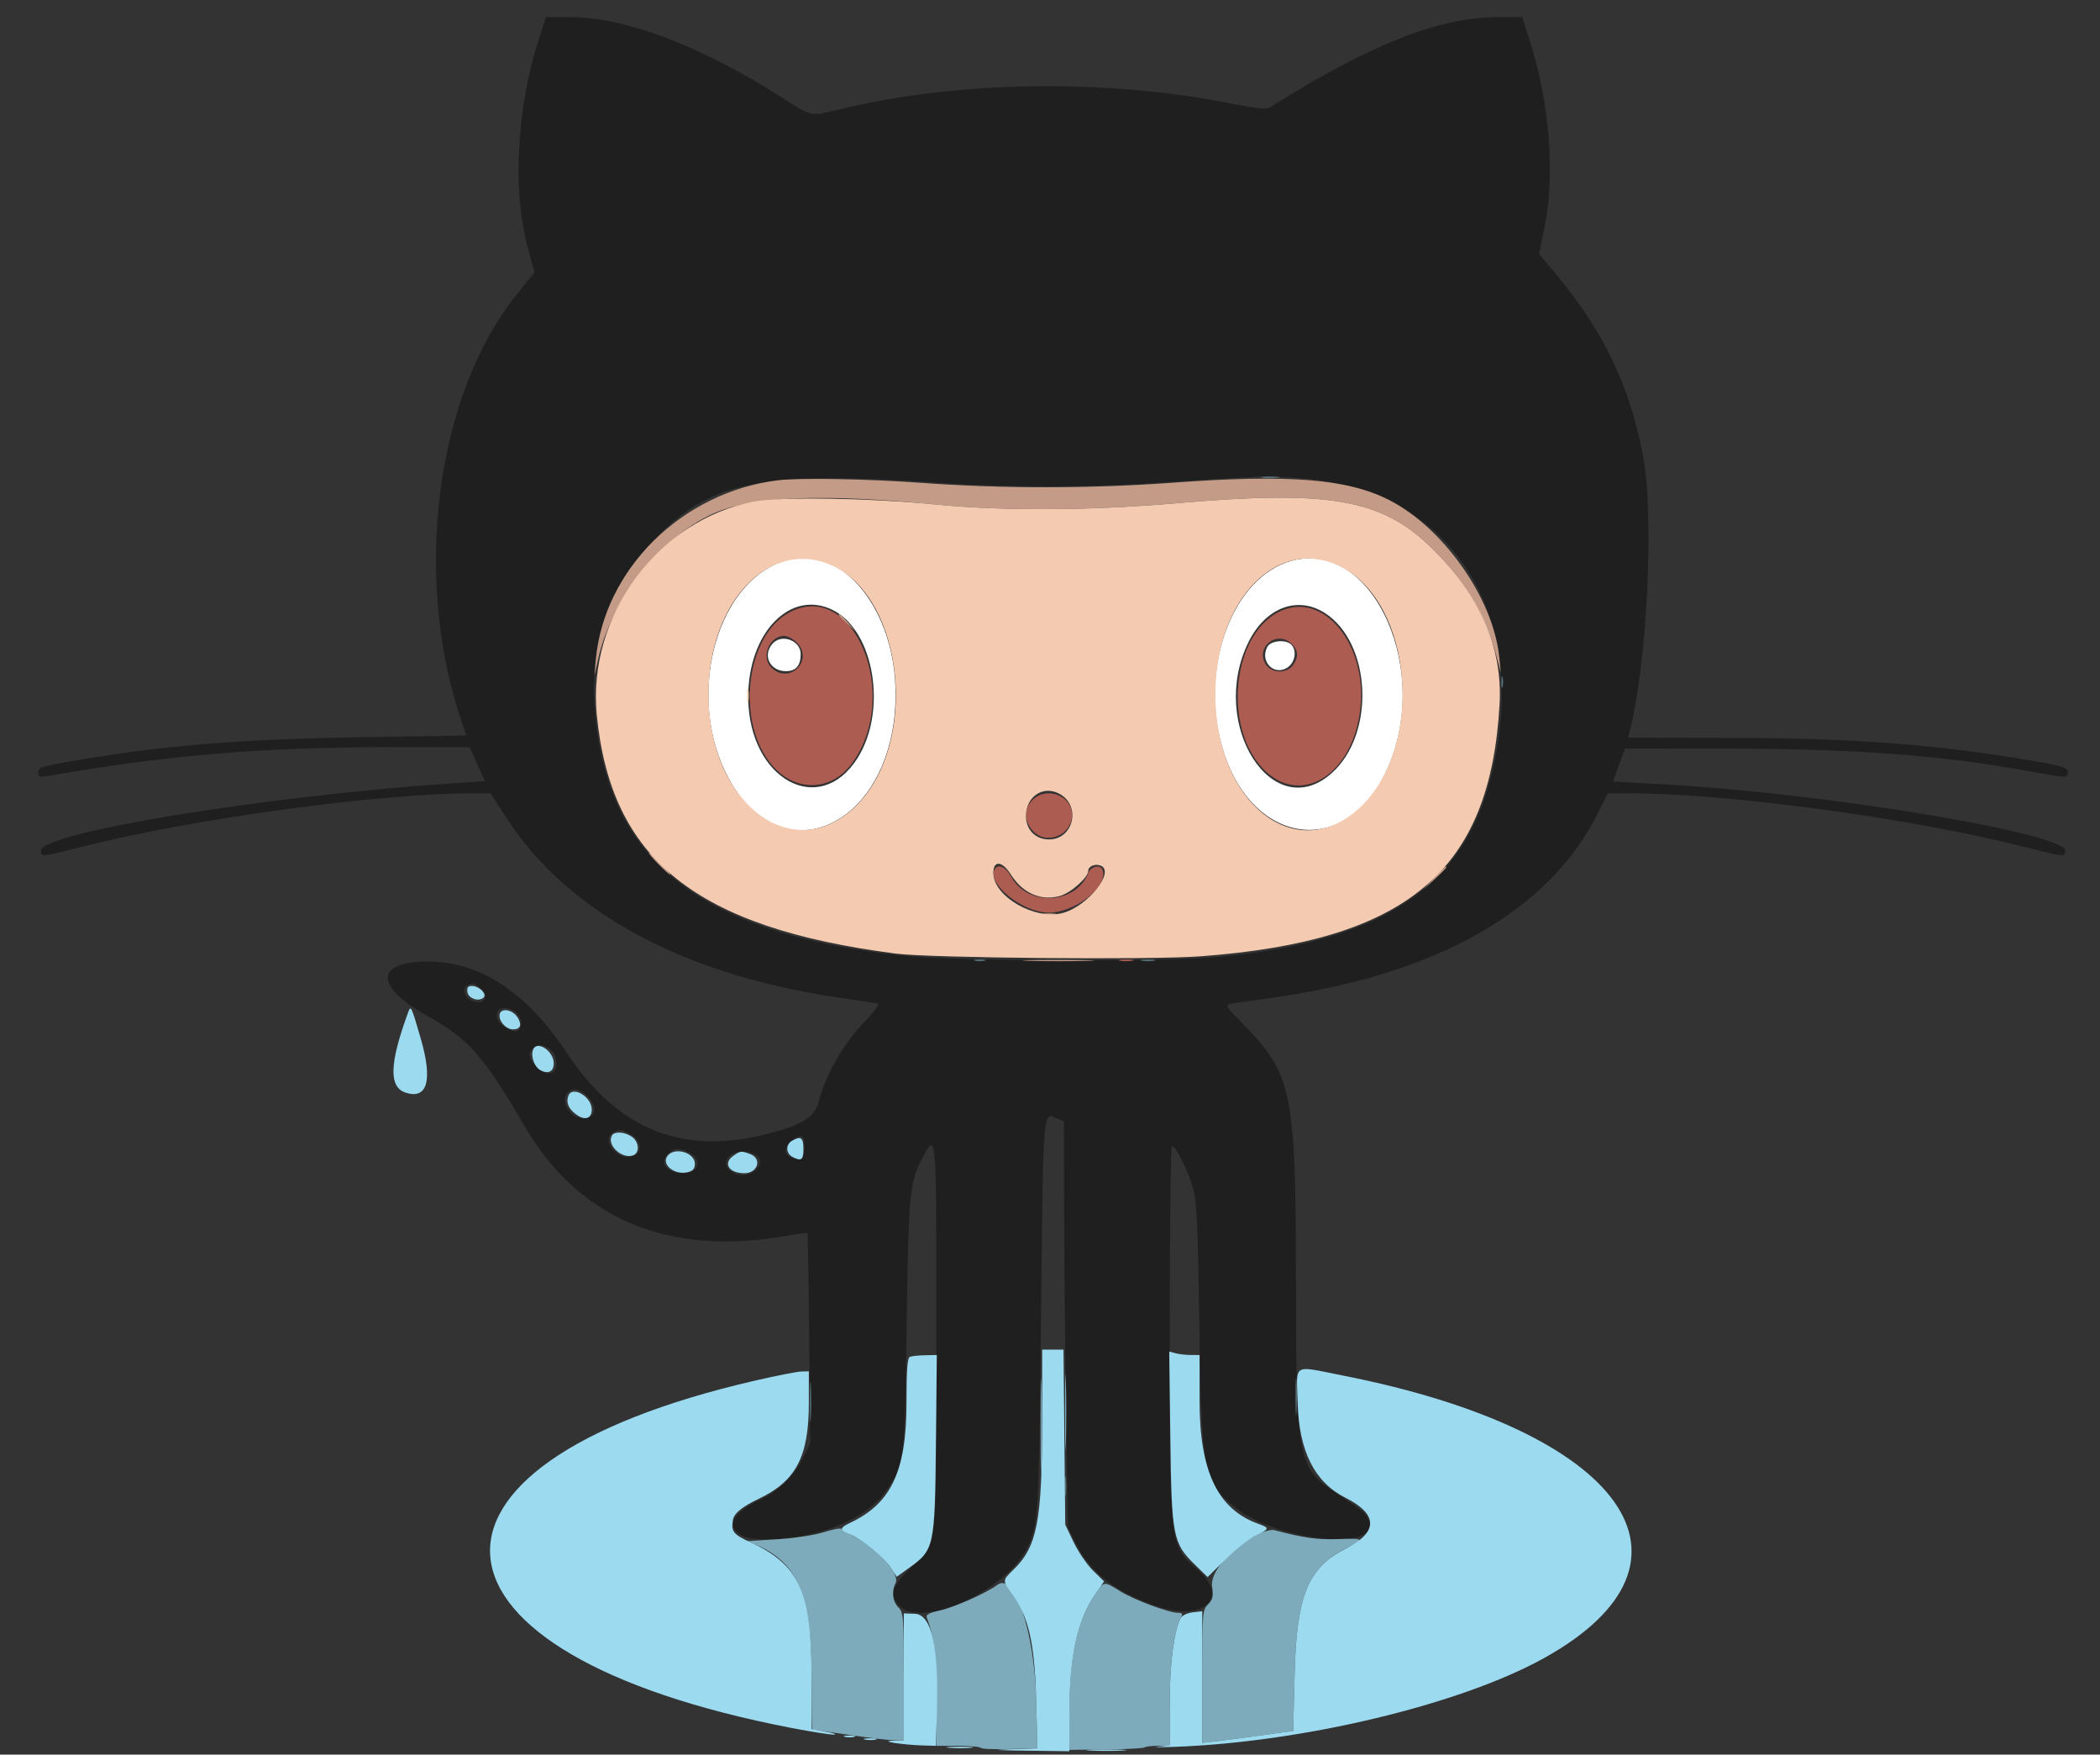 <?xml version="1.0" encoding="UTF-8" standalone="no"?>
<svg
   xmlns:dc="http://purl.org/dc/elements/1.1/"
   xmlns:cc="http://creativecommons.org/ns#"
   xmlns:rdf="http://www.w3.org/1999/02/22-rdf-syntax-ns#"
   xmlns:svg="http://www.w3.org/2000/svg"
   xmlns="http://www.w3.org/2000/svg"
   xmlns:sodipodi="http://sodipodi.sourceforge.net/DTD/sodipodi-0.dtd"
   xmlns:inkscape="http://www.inkscape.org/namespaces/inkscape"
   id="svg"
   version="1.1"
   width="796"
   height="665"
   style="display:block"
   inkscape:version="0.91 r13725"
   sodipodi:docname="github.svg">
  <rect width="100%" height="100%" fill="#333333" stroke="none"/>
  <defs
     id="defs15" />
  <sodipodi:namedview
     pagecolor="#ffffff"
     bordercolor="#666666"
     borderopacity="1"
     objecttolerance="10"
     gridtolerance="10"
     guidetolerance="10"
     inkscape:pageopacity="0"
     inkscape:pageshadow="2"
     inkscape:window-width="1920"
     inkscape:window-height="1017"
     id="namedview13"
     showgrid="false"
     inkscape:zoom="0.50188632"
     inkscape:cx="127.52493"
     inkscape:cy="315.173"
     inkscape:window-x="1912"
     inkscape:window-y="-8"
     inkscape:window-maximized="1"
     inkscape:current-layer="svg" />
  <g
     id="svgg"
     transform="matrix(2.057,0,0,2.057,-11.221,-6.871)">
    <path
       id="path0"
       d="m 150.75,106.451 c -12.869,3.306 -18.992,24.158 -11.54,39.299 9.767,19.845 31.275,9.873 31.275,-14.5 0,-15.383 -9.571,-27.411 -19.735,-24.799 m 92.646,0.231 c -10.633,2.948 -16.822,19.156 -12.885,33.746 4.972,18.426 22.481,21.485 30.271,5.289 8.855,-18.41 -2.206,-43.243 -17.386,-39.035 M 159,115.779 c 7.599,3.866 9.993,18.567 4.444,27.289 -6.996,10.995 -19.951,3.864 -20.109,-11.068 -0.128,-12.035 7.786,-20.229 15.665,-16.221 m 90.585,0.504 c 8.602,5.522 9.346,22.241 1.311,29.465 -10.883,9.786 -22.843,-8.947 -15.384,-24.097 3.13,-6.359 9.025,-8.608 14.073,-5.368 m -101.758,5.631 c -1.928,2.132 -0.51,5.086 2.441,5.086 1.848,0 2.732,-1.016 2.732,-3.14 0,-2.513 -3.475,-3.821 -5.173,-1.946 m 91.159,0.612 c -1.434,2.68 1.238,5.425 3.706,3.808 1.418,-0.929 1.79,-3.152 0.708,-4.234 -1.007,-1.007 -3.79,-0.739 -4.414,0.426"
       inkscape:connector-curvature="0"
       style="fill:#ffffff;fill-rule:evenodd;stroke:none" />
    <path
       id="path1"
       d="m 104.576,11.125 c -3.89,12.229 -4.68,27.421 -1.95,37.511 l 1.322,4.887 -3.349,4.174 C 85.59,76.408 81.386,110.351 90.772,137.054 l 0.634,1.804 -18.578,0.295 c -23.208,0.368 -37.547,1.541 -54.203,4.434 -5.413,0.94 -6.125,1.179 -6.125,2.054 0,0.869 0.229,0.95 1.875,0.663 22.068,-3.852 39.32,-5.298 63.248,-5.302 L 91.997,141 l 1.41,3.125 1.409,3.125 -5.533,0.376 C 54.328,149.999 13,156.739 13,160.067 c 0,1.213 -0.102,1.223 7.999,-0.817 20.362,-5.127 54.369,-9.746 71.782,-9.749 l 3.031,-0.001 3.159,4.825 c 11.4,17.411 32.969,28.877 62.029,32.976 3.162,0.446 5.997,0.878 6.299,0.96 0.302,0.082 -0.977,1.738 -2.843,3.679 -3.631,3.778 -6.962,9.653 -8.114,14.31 -0.75,3.032 -3.277,4.536 -10.501,6.25 -15.157,3.595 -26.821,-1.347 -35.991,-15.25 -7.293,-11.057 -15.971,-16.751 -25.528,-16.749 -9.863,0.002 -9.856,4.646 0.015,10.099 7.396,4.085 10.268,7.349 17.718,20.132 10.113,17.353 26.78,24.254 48.845,20.227 1.733,-0.316 3.229,-0.493 3.325,-0.392 0.095,0.101 0.252,8.845 0.349,19.433 l 0.176,19.25 -1.39,2.83 c -1.657,3.375 -4.509,6.086 -8.163,7.759 -6.749,3.089 -6.006,7.159 1.303,7.136 9.482,-0.029 18.585,-3.687 22.217,-8.927 3.451,-4.98 3.445,-4.931 3.812,-30.548 0.357,-24.889 0.522,-26.535 3.117,-31.195 2.39,-4.291 2.354,-4.795 2.351,33.028 -0.003,40.614 0.244,38.169 -4.279,42.434 -3.889,3.668 -4.511,5.486 -2.547,7.45 4.236,4.236 19.518,-2.669 23.528,-10.631 2.11,-4.19 2.222,-6.045 2.596,-42.964 0.39,-38.548 0.298,-37.424 2.97,-36.206 l 1.235,0.563 0.057,18.635 c 0.031,10.25 0.2,27.074 0.375,37.386 l 0.318,18.75 1.472,3 c 2.685,5.474 7.957,9.43 15.667,11.758 8.031,2.424 12.468,-1.838 6.997,-6.722 -5.528,-4.935 -5.373,-3.664 -5.38,-44.161 -0.003,-18.769 0.183,-34.125 0.415,-34.125 0.689,0 2.985,4.608 3.88,7.787 0.696,2.474 0.889,6.721 1.17,25.713 0.394,26.706 0.794,28.651 6.839,33.262 8.274,6.311 26.985,7.922 24.33,2.095 -0.59,-1.295 -1.097,-1.719 -5.376,-4.494 -7.774,-5.043 -7.976,-6.045 -7.997,-39.613 -0.021,-34.746 -0.711,-38.068 -9.831,-47.315 -3.016,-3.058 -3.263,-3.452 -2.284,-3.637 0.604,-0.114 3.798,-0.577 7.098,-1.028 30.885,-4.222 51.785,-16.044 60.806,-34.395 l 1.659,-3.375 3.767,0.001 c 18.147,0.002 51.757,4.521 72.519,9.749 8.101,2.04 7.999,2.03 7.999,0.817 0,-3.195 -43.719,-10.479 -72.873,-12.142 l -10.439,-0.595 1.102,-3.04 1.102,-3.04 19.429,0.027 c 23.347,0.033 39.248,1.251 55.65,4.264 6.41,1.177 6.529,1.178 6.529,0.034 0,-0.791 -0.884,-1.078 -6.125,-1.988 -17.67,-3.069 -33.249,-4.261 -56.272,-4.303 l -18.647,-0.034 0.323,-1.25 c 3.161,-12.246 4.505,-39.145 2.511,-50.25 -2.291,-12.759 -7.261,-23.289 -15.842,-33.563 l -3.394,-4.063 1.021,-4.937 c 1.96,-9.479 0.916,-22.933 -2.643,-34.062 L 285.953,6.5 281.352,6.504 c -10.759,0.008 -23.518,5.057 -41.652,16.481 -0.894,0.564 -2.081,0.462 -8,-0.682 -23.277,-4.499 -49.805,-4.056 -71.607,1.196 -5.464,1.316 -4.778,1.462 -10.674,-2.277 C 134.499,11.76 120.673,6.511 110.648,6.504 l -4.601,-0.004 -1.471,4.625 m 141.096,80.382 c 27.523,2.28 41.986,25.249 34.568,54.897 -5.08,20.305 -19.793,30.171 -49.49,33.184 -10.252,1.041 -49.802,0.879 -59.687,-0.244 -37.119,-4.217 -53.843,-17.716 -55.997,-45.195 -1.073,-13.682 2.979,-24.029 13.128,-33.522 9.335,-8.733 19.578,-10.464 49.556,-8.374 13.5,0.941 27.812,0.94 41.841,-0.003 6.138,-0.412 12.622,-0.819 14.409,-0.904 1.787,-0.084 3.813,-0.193 4.5,-0.242 0.688,-0.048 3.915,0.133 7.172,0.403 M 94.028,185.422 c 1.248,1.011 1.069,2.578 -0.295,2.578 -2.787,0 -3.839,-3.13 -1.163,-3.461 0.175,-0.021 0.832,0.376 1.458,0.883 m 6.361,4.356 c 1.274,0.893 1.497,3.105 0.357,3.543 -0.86,0.33 -3.163,-1.022 -3.576,-2.1 -0.77,-2.006 1.172,-2.877 3.219,-1.443 m 7.3,7.994 c 1.159,3.019 -0.96,4.534 -3.203,2.291 -1.67,-1.67 -1.849,-2.629 -0.704,-3.774 0.915,-0.915 3.34,0.005 3.907,1.483 m 6.017,7.57 c 1.887,1.888 1.634,3.851 -0.523,4.06 -2.505,0.244 -4.704,-3.181 -3.083,-4.802 0.953,-0.953 2.158,-0.705 3.606,0.742 m 7.783,6.903 c 2.652,1.371 2.385,4.255 -0.393,4.255 -2.609,0 -4.646,-3.339 -2.721,-4.46 1.17,-0.681 1.435,-0.664 3.114,0.205 m 32.202,2.449 c -0.071,2.245 -0.305,2.511 -1.863,2.12 -1.881,-0.472 -2.121,-1.863 -0.555,-3.211 1.751,-1.506 2.49,-1.172 2.418,1.091 m -21.166,1.069 c 2.44,1.262 1.673,3.737 -1.158,3.737 -3.003,0 -4.512,-1.855 -2.856,-3.511 1.188,-1.188 2.059,-1.237 4.014,-0.226 m 12.008,0.255 c 2.399,1.283 -0.099,4.376 -3.017,3.736 -0.838,-0.185 -1.765,-0.786 -2.06,-1.336 -1.131,-2.113 2.451,-3.806 5.077,-2.4"
       inkscape:connector-curvature="0"
       style="fill:#201f1f;fill-rule:evenodd;stroke:none" />
    <path
       id="path2"
       d="m 194.125,93.358 c 0.756,0.115 1.994,0.115 2.75,0 0.756,-0.114 0.137,-0.208 -1.375,-0.208 -1.512,0 -2.131,0.094 -1.375,0.208 m 6,0 c 0.756,0.115 1.994,0.115 2.75,0 0.756,-0.114 0.137,-0.208 -1.375,-0.208 -1.512,0 -2.131,0.094 -1.375,0.208 m -49.171,22.799 c -8.117,4.262 -9.95,20.327 -3.217,28.193 4.292,5.013 10.957,4.825 14.753,-0.416 9.125,-12.596 0.249,-33.965 -11.536,-27.777 m 90,0.006 c -8.467,4.469 -10.086,21.093 -2.802,28.772 6.622,6.981 16.062,1.662 17.852,-10.06 1.899,-12.437 -6.695,-23.122 -15.05,-18.712 m -88.681,5.564 c 3.216,3.217 -1.299,7.801 -4.616,4.686 -2.068,-1.943 -0.495,-5.913 2.343,-5.913 0.575,0 1.598,0.552 2.273,1.227 M 243.5,122 c 1.201,1.201 1.269,2.393 0.222,3.889 -1.11,1.584 -3.921,1.535 -4.983,-0.086 -2.089,-3.187 2.062,-6.502 4.761,-3.803 m -47.773,28.727 c -1.58,1.581 -1.597,3.787 -0.042,5.595 2.475,2.877 7.315,0.976 7.315,-2.873 0,-3.524 -4.709,-5.286 -7.273,-2.722 m -6.951,12.731 c -1.6,2.589 5.058,8.009 9.865,8.031 4.94,0.023 11.084,-4.81 9.998,-7.864 -0.371,-1.043 -2.133,-0.705 -2.603,0.5 -2.313,5.919 -11.247,6.333 -14.301,0.662 -0.911,-1.692 -2.339,-2.333 -2.959,-1.329 m 23.099,16.895 c 0.619,0.119 1.631,0.119 2.25,0 0.619,-0.119 0.113,-0.217 -1.125,-0.217 -1.238,0 -1.744,0.098 -1.125,0.217"
       inkscape:connector-curvature="0"
       style="fill:#ac5c51;fill-rule:evenodd;stroke:none" />
    <path
       id="path3"
       d="m 148.75,91.837 c -17.649,2.203 -32.025,16.405 -33.505,33.1 l -0.25,2.813 0.739,-3.214 c 2.545,-11.064 12.179,-22.929 21.788,-26.834 7.263,-2.951 19.855,-3.394 40.228,-1.415 12.662,1.231 28.759,1.141 44.75,-0.249 27.958,-2.429 37.56,-0.74 46.715,8.218 5.909,5.781 9.897,12.319 11.82,19.378 l 0.984,3.616 -0.299,-2.904 c -1.108,-10.748 -10.343,-23.86 -20.371,-28.922 -7.675,-3.875 -18.433,-4.722 -39.86,-3.141 -14.953,1.103 -31.444,1.112 -46.193,0.025 -9.905,-0.731 -22.654,-0.957 -26.546,-0.471 M 160,116.656 c 0,0.087 0.731,0.818 1.625,1.625 l 1.625,1.469 -1.469,-1.625 C 160.413,116.61 160,116.27 160,116.656 M 126.75,162.5 c 1.074,1.1 2.065,2 2.203,2 0.137,0 -0.629,-0.9 -1.703,-2 -1.074,-1.1 -2.065,-2 -2.203,-2 -0.137,0 0.629,0.9 1.703,2 m 142.976,2.625 -1.976,2.125 2.125,-1.976 c 1.976,-1.839 2.355,-2.274 1.976,-2.274 -0.081,0 -1.037,0.956 -2.125,2.125 m -71.845,6.729 c 0.622,0.119 1.522,0.115 2,-0.01 0.478,-0.126 -0.031,-0.223 -1.131,-0.218 -1.1,0.006 -1.491,0.108 -0.869,0.228 m -2.756,8.519 c 2.956,0.089 7.794,0.089 10.75,0 2.956,-0.088 0.537,-0.161 -5.375,-0.161 -5.912,0 -8.331,0.073 -5.375,0.161"
       inkscape:connector-curvature="0"
       style="fill:#c49b86;fill-rule:evenodd;stroke:none" />
    <path
       id="path4"
       d="m 144.377,95.754 c -17.694,3.363 -30.737,21.068 -28.953,39.3 2.612,26.696 18.288,39.214 55.076,43.981 6.338,0.822 46.921,1.188 56.111,0.507 38.196,-2.831 53.46,-15.679 55.172,-46.439 0.584,-10.494 -3.582,-20.056 -12.568,-28.847 -9.155,-8.958 -18.757,-10.647 -46.715,-8.218 -16.024,1.393 -32.104,1.481 -44.75,0.244 -12.289,-1.201 -28.482,-1.457 -33.373,-0.528 M 159,107.636 c 13.035,6.182 15.713,32.352 4.49,43.874 -11.555,11.864 -27.473,0.125 -27.473,-20.26 0,-17.182 11.542,-29.041 22.983,-23.614 m 93.538,0.133 c 13.403,6.792 15.464,33.289 3.455,44.407 -11.719,10.85 -26.576,-0.824 -26.576,-20.881 0,-17.601 11.574,-29.377 23.121,-23.526 M 143.136,131.5 c 0,1.238 0.098,1.744 0.217,1.125 0.119,-0.619 0.119,-1.631 0,-2.25 -0.119,-0.619 -0.217,-0.113 -0.217,1.125 m 57.522,18.082 c 4.072,2.168 2.656,8.418 -1.908,8.418 -2.496,0 -4.255,-1.809 -4.234,-4.352 0.03,-3.572 3.169,-5.65 6.142,-4.066 m -8.916,14.905 c 2.159,3.42 5.495,4.892 8.968,3.956 2.038,-0.548 5.29,-3.423 5.29,-4.675 0,-0.814 1.239,-1.337 2.25,-0.949 2.786,1.069 -2.334,7.492 -6.966,8.739 -5.106,1.375 -12.784,-3.056 -12.784,-7.377 0,-2.391 1.637,-2.236 3.242,0.306"
       inkscape:connector-curvature="0"
       style="fill:#f4cab1;fill-rule:evenodd;stroke:none" />
    <path
       id="path5"
       d="m 238.125,91.358 c 0.756,0.115 1.994,0.115 2.75,0 0.756,-0.114 0.137,-0.208 -1.375,-0.208 -1.512,0 -2.131,0.094 -1.375,0.208 M 282.116,129 c 0,0.963 0.103,1.356 0.229,0.875 0.125,-0.481 0.125,-1.269 0,-1.75 -0.126,-0.481 -0.229,-0.088 -0.229,0.875 m -96.991,51.345 c 0.481,0.125 1.269,0.125 1.75,0 0.481,-0.126 0.088,-0.229 -0.875,-0.229 -0.963,0 -1.356,0.103 -0.875,0.229 m 30.75,0.008 c 0.619,0.119 1.631,0.119 2.25,0 0.619,-0.119 0.113,-0.217 -1.125,-0.217 -1.238,0 -1.744,0.098 -1.125,0.217 m 28.312,80.397 c 10e-4,3.025 0.084,4.198 0.183,2.607 0.1,-1.592 0.099,-4.067 -0.002,-5.5 -0.101,-1.434 -0.182,-0.132 -0.181,2.893 m -89.496,1 c 0.001,3.3 0.082,4.585 0.18,2.855 0.098,-1.729 0.097,-4.429 -0.002,-6 -0.099,-1.57 -0.179,-0.155 -0.178,3.145 m 46.964,15.5 c 0.003,1.65 0.096,2.265 0.207,1.366 0.112,-0.899 0.109,-2.249 -0.005,-3 -0.114,-0.751 -0.205,-0.016 -0.202,1.634"
       inkscape:connector-curvature="0"
       style="fill:#56707a;fill-rule:evenodd;stroke:none" />
    <path
       id="path6"
       d="m 197.22,266 c 0,7.837 0.069,11.044 0.154,7.125 0.084,-3.919 0.084,-10.331 0,-14.25 -0.085,-3.919 -0.154,-0.712 -0.154,7.125 m 4.494,-2.5 c 0,6.188 0.072,8.719 0.159,5.625 0.088,-3.094 0.088,-8.156 0,-11.25 -0.087,-3.094 -0.159,-0.562 -0.159,5.625 m -44.464,22.143 c -1.702,0.544 -5.38,1.106 -8.5,1.298 l -5.5,0.339 1.82,0.811 c 7.464,3.329 9.93,9.288 9.93,24 0,5.45 0.056,9.91 0.125,9.911 0.069,0.002 3.162,0.451 6.875,0.998 3.713,0.547 7.481,0.996 8.375,0.998 L 172,324 l 0,-11.75 c 0,-11.083 -0.057,-11.807 -1,-12.75 -1.076,-1.076 -1.298,-3.009 -0.513,-4.476 0.898,-1.678 -3.479,-6.487 -7.987,-8.775 -0.963,-0.489 -1.863,-1.041 -2,-1.227 -0.137,-0.187 -1.6,0.093 -3.25,0.621 m 79.75,0.475 c -4.67,2.349 -8.555,6.84 -8.194,9.473 0.263,1.92 0.142,2.461 -0.746,3.349 -1.022,1.022 -1.06,1.497 -1.06,13.286 l 0,12.227 2.625,-0.296 c 1.444,-0.162 5.213,-0.658 8.375,-1.101 l 5.75,-0.806 0.277,-10.75 c 0.37,-14.3 2.59,-19.547 9.737,-23.007 3.277,-1.586 3.09,-1.759 -1.715,-1.585 -3.885,0.141 -6.433,-0.216 -11.799,-1.653 -0.55,-0.148 -2.012,0.241 -3.25,0.863 m -47.756,9.23 c -1.882,1.437 -7.884,4.112 -10.583,4.716 -2.132,0.477 -2.639,0.772 -2.398,1.395 1.337,3.46 1.848,7.879 1.786,15.416 l -0.068,8.125 3.98,0 c 2.189,0 4.084,0.169 4.21,0.375 0.127,0.206 2.53,0.303 5.34,0.215 l 5.11,-0.159 -0.24,-9.091 c -0.333,-12.58 -4.005,-23.383 -7.137,-20.992 m 17.81,2.067 c -3.253,5.071 -4.554,11.262 -4.554,21.681 l 0,6.654 6.789,-0.08 c 3.734,-0.045 6.921,-0.213 7.083,-0.375 0.162,-0.162 1.27,-0.295 2.461,-0.295 l 2.167,0 0,-7.776 c 0,-7.437 0.777,-13.362 2.077,-15.849 0.361,-0.69 0.253,-0.875 -0.512,-0.875 -1.695,0 -8.152,-2.405 -10.687,-3.98 -3.113,-1.936 -2.993,-1.958 -4.824,0.895"
       inkscape:connector-curvature="0"
       style="fill:#7dabbc;fill-rule:evenodd;stroke:none" />
    <path
       id="path7"
       d="m 91.59,186.125 c 0.171,1.206 2.134,1.851 3,0.985 0.639,-0.639 -0.867,-2.11 -2.16,-2.11 -0.751,0 -0.96,0.28 -0.84,1.125 m -10.998,3.931 c -3.375,9.254 -3.498,13.574 -0.415,14.591 4.043,1.334 5.05,-2.249 2.803,-9.976 -1.806,-6.213 -1.805,-6.212 -2.388,-4.615 m 16.908,0.408 c 0,1.227 1.294,2.536 2.506,2.536 1.383,0 1.685,-0.884 0.776,-2.272 -1.006,-1.535 -3.282,-1.718 -3.282,-0.264 m 6.18,6.287 c -0.464,1.209 0.248,3.175 1.365,3.773 1.433,0.767 2.455,0.244 2.455,-1.258 0,-2.288 -3.119,-4.341 -3.82,-2.515 m 6.512,8.47 c -0.47,1.225 0.001,2.38 1.394,3.419 1.629,1.216 2.914,0.83 2.914,-0.874 0,-2.36 -3.57,-4.469 -4.308,-2.545 m 8.04,7.307 c -1.046,1.694 1.72,4.372 3.825,3.704 1.31,-0.416 1.208,-2.489 -0.168,-3.454 -1.277,-0.894 -3.178,-1.024 -3.657,-0.25 m 33.143,1.012 c -1.164,0.678 -1.113,2.297 0.092,2.942 1.641,0.878 2.033,0.592 2.033,-1.482 0,-2.081 -0.486,-2.415 -2.125,-1.46 m -22.87,2.704 c -1.321,1.592 1.215,3.686 3.708,3.06 0.944,-0.237 1.287,-0.649 1.287,-1.546 0,-2.036 -3.645,-3.141 -4.995,-1.514 m 12.106,0.034 c -1.992,1.395 -0.854,3.222 2.006,3.222 2.468,0 3.306,-2.674 1.1,-3.512 -1.674,-0.637 -1.798,-0.626 -3.106,0.29 m 56.879,49.097 c -0.014,18.244 -0.928,22.946 -5.283,27.167 -2.072,2.008 -2.07,1.966 -0.204,4.542 2.988,4.124 4.108,9.057 4.378,19.272 l 0.24,9.106 -4.935,0.165 c -3.664,0.121 -2.907,0.191 2.939,0.268 l 7.875,0.105 0.017,-7.125 c 0.026,-10.6 1.437,-16.971 4.858,-21.944 l 1.531,-2.224 -2.02,-1.979 c -1.111,-1.088 -2.721,-3.44 -3.578,-5.228 l -1.558,-3.25 -0.162,-16.125 -0.162,-16.125 -1.963,0 -1.963,0 -0.01,13.375 m 23.624,2.68 c 0.236,18.382 0.466,19.591 4.485,23.528 l 2.381,2.333 3.385,-3.343 c 1.862,-1.838 4.339,-3.788 5.504,-4.333 2.569,-1.2 2.601,-1.369 0.411,-2.161 -7.456,-2.696 -10.78,-9.685 -10.78,-22.67 l 0,-8.409 -1.625,-0.007 c -0.894,-0.004 -2.151,-0.147 -2.793,-0.32 l -1.169,-0.312 0.201,15.694 m -47.989,-14.724 c -0.464,0.187 -0.625,2.344 -0.625,8.37 0,12.587 -2.775,18.585 -10.245,22.147 -2.157,1.029 -2.185,1.353 -0.188,2.18 2.236,0.926 6.257,4.217 7.536,6.168 l 1.09,1.664 2.37,-1.703 c 4.534,-3.258 4.661,-3.852 4.853,-22.782 l 0.167,-16.375 -2.167,0.039 c -1.191,0.022 -2.447,0.153 -2.791,0.292 m 71.458,8.544 c 0.255,8.867 3.117,14.545 8.774,17.406 6.109,3.088 6.1,6.352 -0.025,9.452 -6.808,3.445 -8.94,8.664 -9.305,22.767 l -0.277,10.75 -5.75,0.806 c -3.162,0.443 -6.931,0.939 -8.375,1.101 l -2.625,0.296 0,-12.126 0,-12.126 -1.762,0.206 c -0.97,0.113 -1.955,0.574 -2.191,1.024 -1.27,2.432 -2.047,8.418 -2.047,15.765 l 0,7.749 -2.125,0.216 c -1.169,0.119 0.238,0.13 3.125,0.025 23.615,-0.862 52.504,-7.793 67.869,-16.284 32.114,-17.746 14.948,-41.914 -37.034,-52.14 -9.372,-1.844 -8.468,-2.404 -8.252,5.113 M 144.5,257.735 c -67.901,15.646 -64.173,50.326 6.878,63.99 3.646,0.701 7.133,1.248 7.75,1.216 0.617,-0.033 -0.059,-0.275 -1.503,-0.539 l -2.625,-0.478 0,-9.871 c 0,-15.471 -2.282,-20.446 -11.266,-24.56 -3.135,-1.436 -3.535,-1.928 -3.248,-3.993 0.181,-1.302 1.607,-2.493 4.819,-4.026 6.832,-3.261 9.195,-7.774 9.195,-17.565 l 0,-5.909 -1.375,0.032 c -0.756,0.018 -4.637,0.785 -8.625,1.703 m 27.5,54.565 0,11.7 -2.125,0.074 c -2.52,0.087 2.169,0.773 5.958,0.872 l 2.083,0.054 0.185,-6.125 c 0.365,-12.152 -0.965,-18.084 -4.082,-18.2 L 172,300.6 l 0,11.7 m -10.875,11.045 c 0.481,0.125 1.269,0.125 1.75,0 0.481,-0.126 0.088,-0.229 -0.875,-0.229 -0.963,0 -1.356,0.103 -0.875,0.229 m 3.756,0.509 c 0.622,0.119 1.522,0.115 2,-0.01 0.478,-0.126 -0.031,-0.223 -1.131,-0.218 -1.1,0.006 -1.491,0.108 -0.869,0.228 m 15.507,1.513 c 1.176,0.105 2.976,0.104 4,-0.004 1.024,-0.107 0.062,-0.193 -2.138,-0.192 -2.2,0.002 -3.038,0.09 -1.862,0.196 m 26.007,0.504 c 1.729,0.098 4.429,0.097 6,-0.002 1.57,-0.099 0.155,-0.179 -3.145,-0.178 -3.3,0.001 -4.585,0.082 -2.855,0.18"
       inkscape:connector-curvature="0"
       style="fill:#9cdaf0;fill-rule:evenodd;stroke:none" />
    <path
       id="path8"
       d=""
       inkscape:connector-curvature="0"
       style="fill:#55ffff;fill-rule:evenodd;stroke:none" />
  </g>
</svg>
